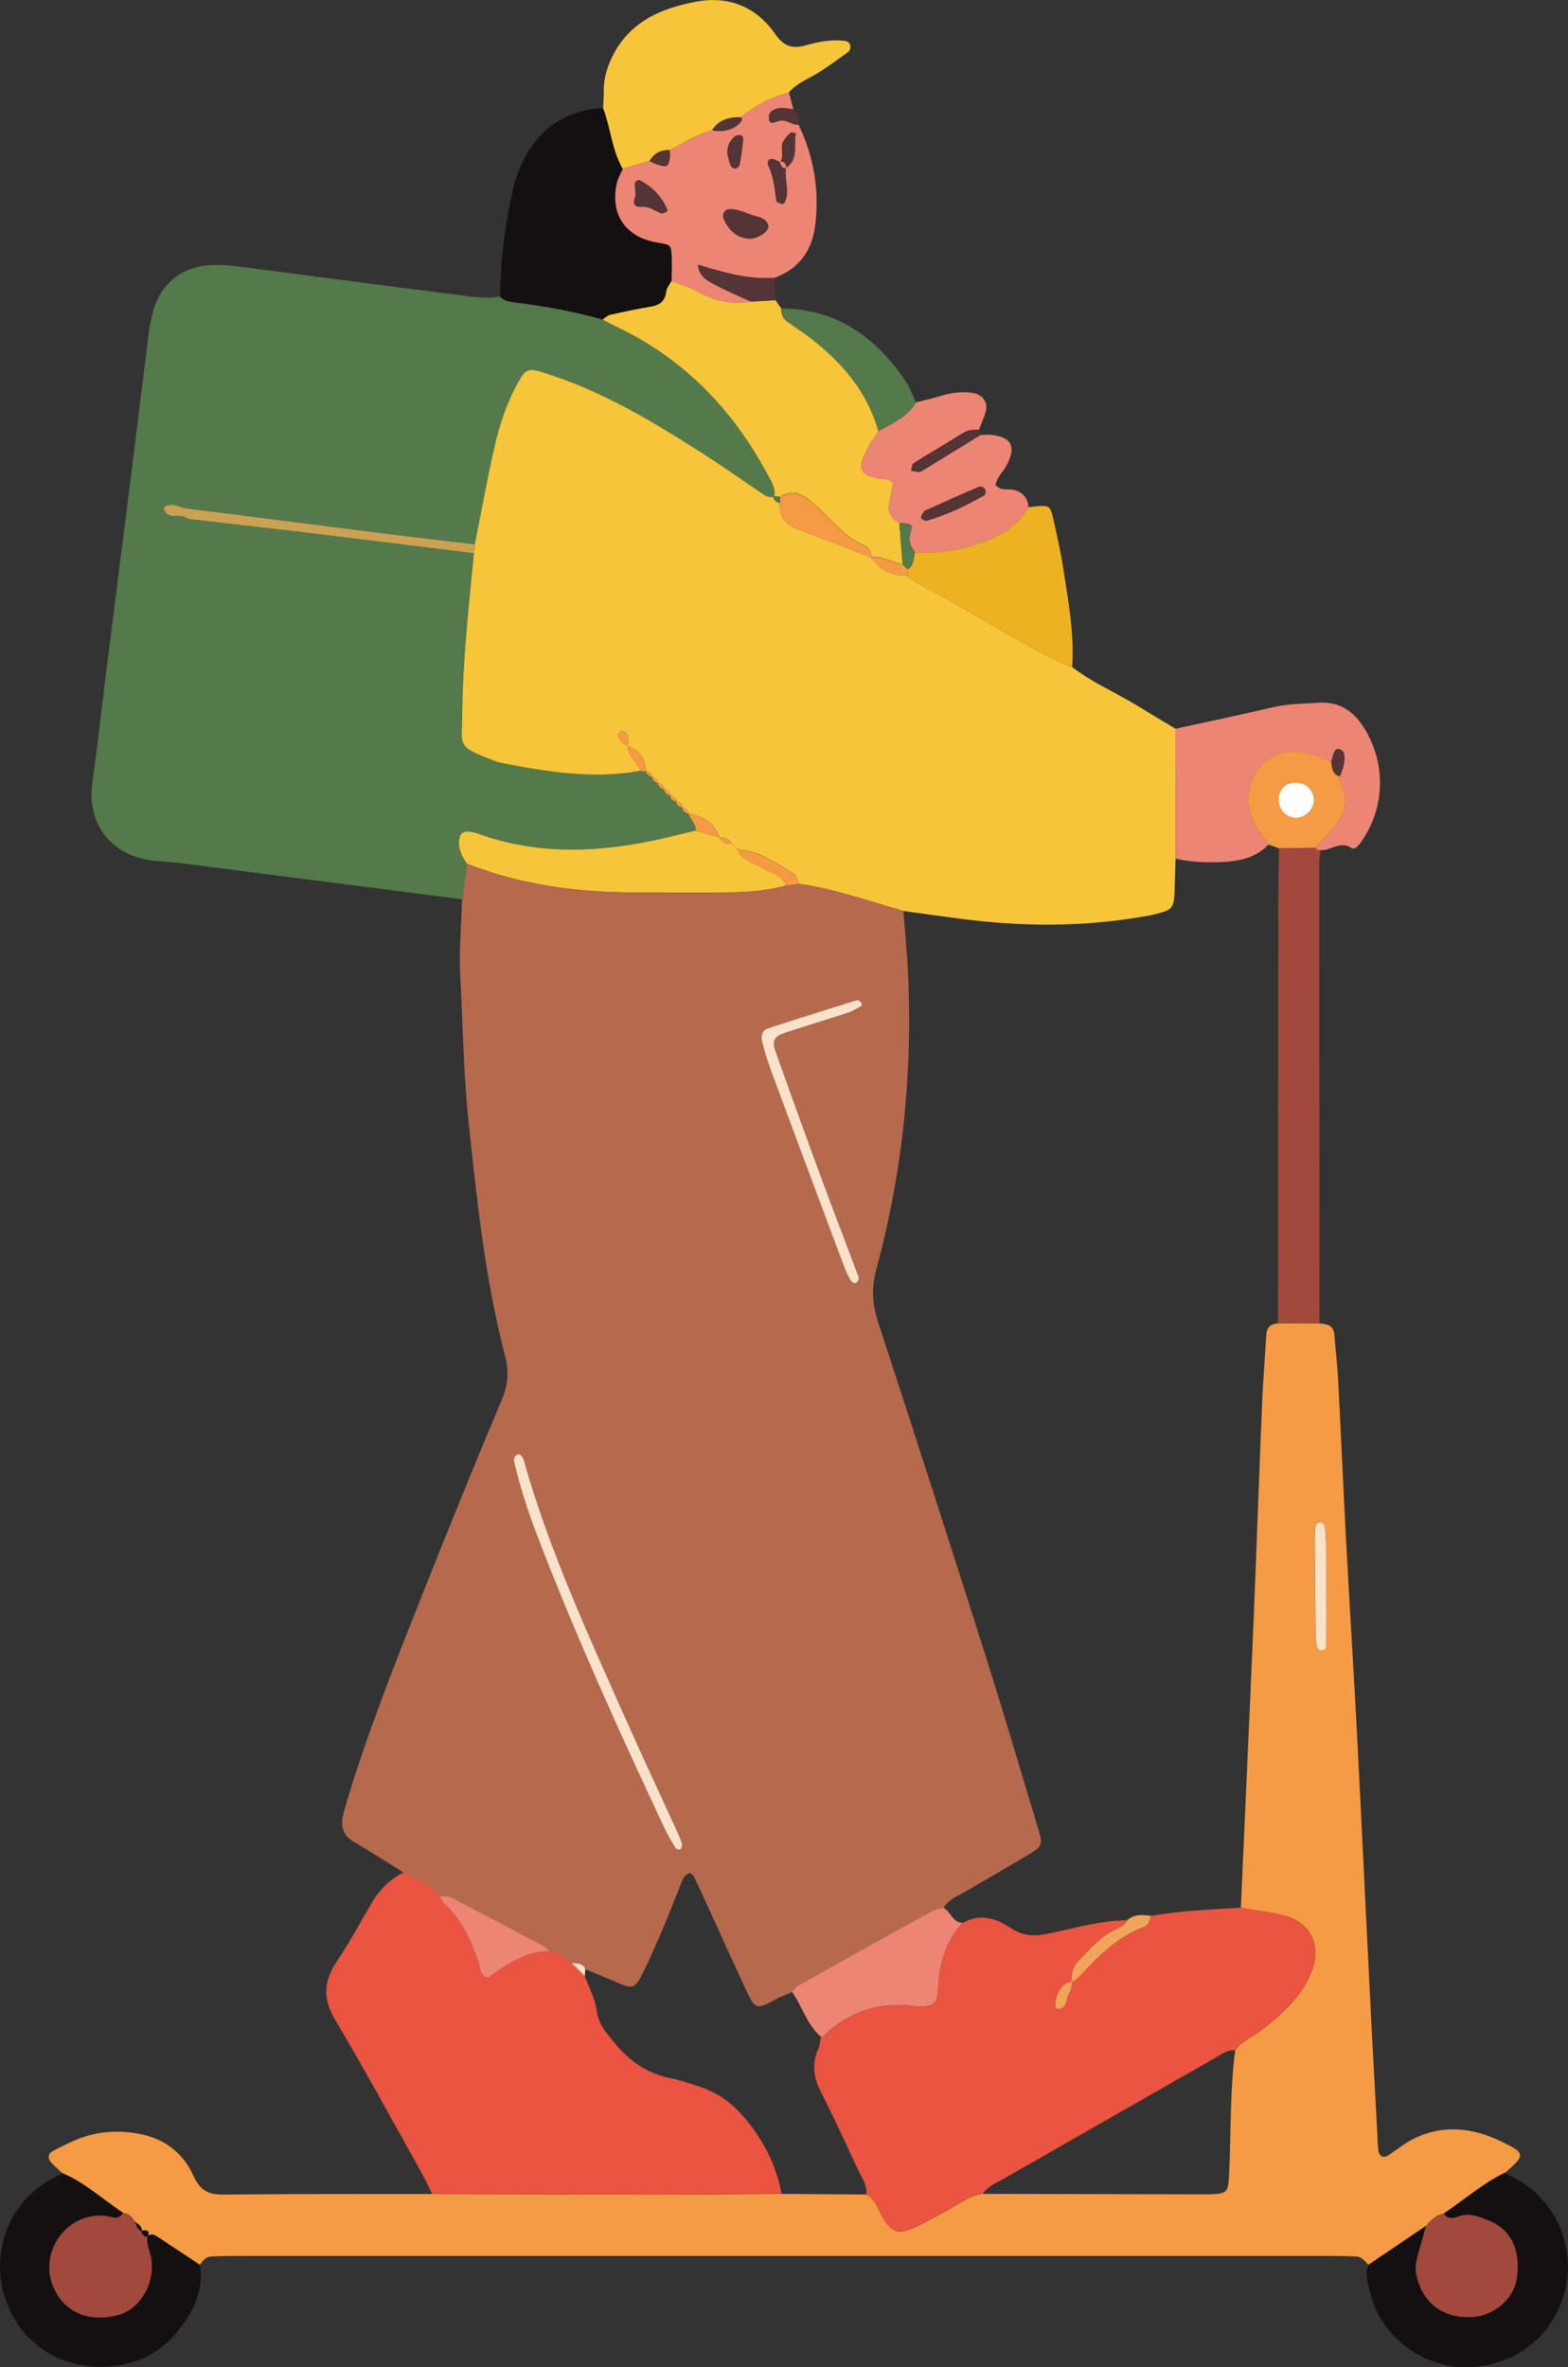 <?xml version="1.0" encoding="UTF-8"?>
<svg id="Capa_1" data-name="Capa 1" xmlns="http://www.w3.org/2000/svg" viewBox="0 0 275.75 416.29">
  <rect x="0" y="0" width="275.75" height="416.29" fill="#333333" stroke="none"/>
  <defs>
    <style>
      .cls-1 {
        fill: #f7c53a;
      }

      .cls-2 {
        fill: #ed8575;
      }

      .cls-3 {
        fill: #ea5440;
      }

      .cls-4 {
        fill: #f49b44;
      }

      .cls-5 {
        fill: #fff;
      }

      .cls-6 {
        fill: #edb221;
      }

      .cls-7 {
        fill: #fae1ca;
      }

      .cls-8 {
        fill: #f0a55a;
      }

      .cls-9 {
        fill: #a2483c;
      }

      .cls-10 {
        fill: #b56a4d;
      }

      .cls-11 {
        fill: #cba153;
      }

      .cls-12 {
        fill: #141011;
      }

      .cls-13 {
        fill: #543434;
      }

      .cls-14 {
        fill: #54794a;
      }
    </style>
  </defs>
  <path class="cls-10" d="M70.95,329.3c-2.87-1.78-5.7-3.63-8.62-5.32-2.05-1.18-2.52-2.85-1.95-4.96,.51-1.89,1.08-3.76,1.67-5.62,4.23-13.22,9.48-26.05,14.6-38.93,3.75-9.41,7.58-18.79,11.53-28.12,1.1-2.59,1.39-5.02,.68-7.73-3.56-13.64-5-27.6-6.48-41.57-.9-8.51-.97-17.04-1.44-25.56-.24-4.42,.2-8.88,.33-13.32,.28-2.08,.56-4.16,.85-6.24,9.19,3.61,18.77,4.97,28.58,5.05,4.43,.03,8.87,.04,13.3,.03,4.78,0,9.58,.03,14.25-1.24,.73-.11,1.47-.21,2.2-.32,6.32,.89,12.32,3.03,18.42,4.78,.25,3.19,.57,6.37,.75,9.57,.97,18.08-.76,35.9-5.5,53.37-.89,3.27-.74,6.16,.3,9.33,6.3,19.26,12.51,38.55,18.64,57.86,3.33,10.5,6.46,21.07,9.62,31.63,.71,2.35,.55,2.74-1.45,3.96-3.65,2.21-7.37,4.3-11.04,6.48-1.51,.9-3.26,1.49-4.27,3.09-.67,.19-1.41,.26-2,.59-7.85,4.33-15.69,8.7-23.52,13.08-.43,.24-.72,.75-1.07,1.14-.97,.42-1.98,.76-2.91,1.27-3.43,1.86-3.56,1.94-5.38-1.98-2.32-4.98-4.57-10-6.86-14.99-.66-1.45-1.33-2.9-2.03-4.33-.22-.45-.52-1.09-1.16-.78-.4,.19-.77,.66-.95,1.09-1.09,2.62-2.08,5.28-3.18,7.89-1.18,2.77-2.35,5.55-3.69,8.25-1.54,3.09-1.84,3.12-4.87,1.8-1.78-.77-3.57-1.5-5.36-2.25-.48-1.07-1.51-.92-2.4-1.05-1.29-.71-2.22-2.09-3.9-2.06-.25-.25-.45-.59-.75-.74-5.49-2.92-10.98-5.84-16.51-8.69-.59-.31-1.39-.21-2.09-.29,0,0,.04,.05,.04,.05-.37-.35-.74-.7-1.11-1.05-1.43-1.58-3.52-2.06-5.25-3.13Zm20.03-73.49c-.53,.29-.68,.77-.56,1.29,1.03,4.53,2.5,8.92,4.16,13.25,6.71,17.48,14.45,34.52,22.41,51.45,.53,1.12,1.18,2.18,1.84,3.23,.12,.19,.74,.33,.82,.23,.21-.23,.38-.67,.3-.95-.26-.84-.61-1.66-.98-2.46-2.96-6.49-5.99-12.94-8.89-19.45-6.66-14.98-13.56-29.87-18-45.72-.09-.31-.35-.59-.59-.83-.09-.09-.34-.04-.51-.05Zm60.12-79.79c-.09-.02-.28-.14-.42-.1-5.25,1.64-10.51,3.26-15.73,4.99-.92,.3-1.16,1.36-.92,2.27,.45,1.72,.94,3.43,1.56,5.1,4.26,11.5,8.56,22.99,12.86,34.48,.31,.83,.69,1.63,1.13,2.39,.15,.26,.63,.59,.85,.52,.56-.16,.69-.78,.52-1.24-2.11-5.67-4.3-11.3-6.39-16.97-2.77-7.51-5.49-15.03-8.17-22.57-.65-1.83-.22-2.61,1.63-3.22,3.71-1.23,7.46-2.35,11.17-3.57,.83-.27,1.58-.77,2.35-1.2,.07-.04,.03-.36-.03-.51-.06-.13-.23-.22-.4-.37Z"/>
  <path class="cls-14" d="M82.13,151.92c-.28,2.08-.56,4.16-.85,6.24-16.42-2.11-32.84-4.23-49.26-6.33-1.59-.2-3.19-.29-4.79-.44-7.83-.76-11.97-6.72-11.01-13.57,.96-6.88,1.72-13.78,2.58-20.67,1.29-10.25,2.6-20.49,3.89-30.74,1.18-9.36,2.32-18.73,3.5-28.09,.11-.88,.3-1.76,.49-2.63,1.32-5.89,5.4-9.15,11.42-9.1,1.24,.01,2.49,.1,3.73,.26,12.53,1.62,25.06,3.3,37.6,4.87,2.8,.35,5.62,.93,8.49,.44,.65,.69,1.49,.88,2.39,.99,5.28,.67,10.52,1.56,15.64,3.05,.79,.41,1.56,.84,2.36,1.21,11.86,5.61,20.5,14.52,26.65,25.99,.67,1.25,1.51,2.44,1.18,3.98-.98,.25-1.68-.29-2.42-.8-3.38-2.3-6.73-4.66-10.17-6.86-8.85-5.67-17.84-11.07-27.98-14.2-2.58-.8-3.09-.69-4.33,1.51-2.03,3.59-3.34,7.49-4.25,11.47-1.31,5.71-2.34,11.48-3.48,17.23-5.81-.69-11.62-1.36-17.43-2.09-11.08-1.39-22.16-2.85-33.24-4.21-1.33-.16-2.68-1.26-4.06-.14,.5,2.31,2.68,.92,3.89,1.73,.55,.36,1.36,.35,2.07,.43,6.87,.81,13.75,1.57,20.61,2.4,9.33,1.13,18.66,2.3,27.99,3.45-.94,9.52-2.02,19.02-2.06,28.6-.03,5.23-1.19,5.34,5.6,7.88,.33,.12,.66,.28,1,.35,8.19,1.58,16.39,2.97,24.76,1.42l.45,.11,.47-.02-.03-.11c.14,.64,.56,.97,1.17,1.1l-.07-.07c.13,.62,.48,1.03,1.12,1.16l-.07-.07c.1,.66,.47,1.05,1.14,1.15l-.07-.07c.1,.66,.46,1.06,1.14,1.14l-.07-.07c.09,.67,.46,1.05,1.14,1.14l-.07-.07c.09,.68,.48,1.04,1.14,1.14l-.07-.07c.1,.66,.49,1.03,1.15,1.14,0,0-.07-.05-.07-.05,.33,1.06,1.38,1.8,1.31,3.03-1.03,.25-2.06,.49-3.09,.75-11.68,2.95-23.34,4.01-35-.13-.66-.23-1.37-.42-2.06-.44-.75-.02-1.3,.4-1.43,1.24-.27,1.71,.43,3.11,1.36,4.44Z"/>
  <path class="cls-1" d="M83.5,95.73c1.15-5.75,2.17-11.52,3.48-17.23,.92-3.98,2.22-7.88,4.25-11.47,1.25-2.2,1.75-2.31,4.33-1.51,10.14,3.13,19.13,8.53,27.98,14.2,3.44,2.2,6.79,4.56,10.17,6.86,.74,.5,1.44,1.04,2.42,.8,0,0-.07-.07-.07-.07,0,.74,.48,1.03,1.13,1.15-.21,2.23,.74,3.7,2.83,4.5,4.41,1.69,8.82,3.4,13.23,5.1,0,0-.05-.04-.05-.04,1.51,2.36,3.78,3.2,6.45,3.27,.55,.42,1.04,.95,1.65,1.26,5.64,2.86,11,6.22,16.53,9.27,3.5,1.93,6.88,4.2,10.72,5.48,3.36,2.63,7.28,4.31,10.91,6.48,2.42,1.45,4.83,2.92,7.25,4.38,0,7.61,.02,15.23,.03,22.84-.05,1.6-.12,3.19-.15,4.79-.09,4.06-.16,4.17-3.83,5.08-.69,.17-1.39,.26-2.09,.38-10.76,1.85-21.53,1.71-32.31,.26-3.16-.42-6.31-.86-9.46-1.3-6.1-1.74-12.1-3.89-18.42-4.78-.29-.61-.42-1.51-.91-1.8-3.1-1.86-6.08-4.04-9.89-4.24l.05,.04c-.37-.37-.74-.74-1.11-1.11l.05,.04c-.47-.89-1.28-1.1-2.19-1.1l.04,.04c-.88-2.62-2.93-3.75-5.46-4.26,0,0,.07,.05,.07,.05-.17-.6-.55-.97-1.15-1.14,0,0,.07,.07,.07,.07-.16-.6-.55-.98-1.14-1.14,0,0,.07,.07,.07,.07-.16-.6-.54-.98-1.14-1.14,0,0,.07,.07,.07,.07-.16-.6-.54-.98-1.14-1.14,0,0,.07,.07,.07,.07-.16-.6-.54-.98-1.14-1.15,0,0,.07,.07,.07,.07-.16-.59-.53-.98-1.12-1.16,0,0,.07,.07,.07,.07-.18-.59-.57-.96-1.17-1.1,0,0,.03,.11,.03,.11q-.18-3.46-3.15-4.41c-.01-.85,.16-1.76-.47-2.47-.16-.18-.66-.26-.87-.15-.22,.12-.44,.58-.38,.81,.24,.89,.92,1.42,1.74,1.78-.14,1.89,1.63,2.81,2.2,4.34-8.37,1.55-16.57,.16-24.76-1.42-.34-.07-.67-.22-1-.35-6.79-2.54-5.63-2.65-5.6-7.88,.05-9.58,1.12-19.09,2.06-28.6,.06-.52,.11-1.05,.16-1.57Z"/>
  <path class="cls-4" d="M240.65,398.3c-.62-.61-1.13-1.41-2.13-1.46-1.24-.06-2.49-.1-3.73-.1-64.62,0-129.24,0-193.86,0-1.24,0-2.49,.03-3.73,.09-1,.04-1.56,.74-2.05,1.5-2.45-1.63-4.9-3.26-7.36-4.88-.57-.37-1.16-.75-1.82-.15v.13c.48-1.26-.28-1.25-1.15-1.12l.07,.1c.16-.94-.64-1.22-1.17-1.69-.47-.8-1.05-1.45-2.05-1.52-3.55-2.32-6.68-5.3-10.66-6.98-.65-.6-1.32-1.18-1.93-1.82-.76-.81-.66-1.66,.31-2.16,1.73-.89,3.48-1.81,5.32-2.42,3.44-1.14,7.04-1.19,10.53-.39,4.03,.92,7.1,3.48,8.77,7.19,1.13,2.51,2.53,3.36,5.2,3.33,12.26-.14,24.52-.09,36.78-.11,12.82,.04,25.65,.1,38.47,.11,7.66,0,15.32-.08,22.97-.13,4.98,.04,9.97,.08,14.95,.12,1.7,.92,2.06,2.77,2.98,4.24,1.46,2.34,2.69,2.83,5.26,1.65,2.39-1.09,4.7-2.38,6.98-3.69,1.67-.97,3.24-2.12,5.24-2.32,12.98,.03,25.96,.05,38.94,.08,.18,0,.36,0,.53,0,3.54-.09,3.67-.19,3.84-3.49,.11-2.13,.15-4.26,.2-6.4,.12-5.15,.2-10.31,.87-15.43,1.18-1.64,3.06-2.38,4.6-3.56,3.7-2.84,7.14-5.91,8.89-10.42,1.69-4.37-.14-8.42-4.64-9.66-2.55-.7-5.23-.97-7.85-1.43,.74-16.72,1.51-33.43,2.22-50.15,.54-12.81,.98-25.62,1.51-38.43,.17-4.09,.5-8.17,.75-12.26,.08-1.32,.87-1.84,2.07-1.96,2.43,0,4.87,.02,7.3,.03,1.29,.11,2.48,.31,2.6,2,.19,2.66,.52,5.31,.66,7.97,.49,9.41,.9,18.83,1.4,28.25,.61,11.36,1.33,22.72,1.92,34.09,.89,17.23,1.7,34.46,2.57,51.69,.31,6.22,.68,12.43,1.01,18.64,.05,.89,.06,1.78,.15,2.66,.12,1.17,.87,1.58,1.8,.98,1.49-.96,2.88-2.13,4.46-2.91,5.19-2.54,10.35-1.93,15.41,.51,4.23,2.04,4.26,2.37,.62,5.5-3.91,1.9-7.16,4.79-10.75,7.17-1.37,.25-2.27,1.17-3.12,2.17-3.37,2.29-6.75,4.57-10.12,6.86Zm-7.42-119.01h-.03c0-2.12,.02-4.24,0-6.36-.02-1.41-.08-2.83-.22-4.23-.05-.48-.31-1.06-1-.96-.62,.1-.65,.68-.7,1.16-.06,.7-.08,1.41-.08,2.12,.04,5.48,.08,10.96,.14,16.44,0,.7,.06,1.41,.2,2.1,.05,.26,.37,.57,.62,.65,.68,.2,1.02-.39,1.03-.85,.05-3.36,.03-6.71,.03-10.07Z"/>
  <path class="cls-3" d="M137.43,385.79c-7.66,.05-15.32,.13-22.97,.13-12.82,0-25.65-.07-38.47-.11-.54-1.1-1.04-2.24-1.64-3.31-5.1-9.11-10.06-18.29-15.4-27.26-2.22-3.73-2.05-6.82,.28-10.29,2.26-3.37,4.18-6.98,6.26-10.48q2.02-3.41,5.47-5.18c1.73,1.07,3.82,1.55,5.25,3.13,.37,.35,.74,.7,1.11,1.05,0,0-.04-.05-.04-.05,.28,.45,.48,.98,.86,1.33,3.09,2.86,4.77,6.51,6.07,10.43,.29,.87,.02,2.21,1.56,2.62,3.26-2.18,6.52-4.72,10.86-4.65,1.68-.03,2.61,1.35,3.9,2.06,.77,.77,1.54,1.54,2.31,2.32,.72,1.99,1.81,3.93,2.07,5.98,.32,2.52,1.78,4.07,3.25,5.86,2.69,3.29,5.95,5.42,10.14,6.2,1.38,.26,2.71,.78,4.07,1.18,3.51,1.03,6.36,3.03,8.68,5.82,3.21,3.88,5.48,8.22,6.39,13.22Z"/>
  <path class="cls-1" d="M136.14,87.38c.33-1.54-.51-2.73-1.18-3.98-6.15-11.47-14.79-20.38-26.65-25.99-.8-.38-1.57-.81-2.36-1.21,.43-.28,.82-.72,1.29-.83,2.39-.54,4.79-1.05,7.2-1.46,1.58-.27,2.52-.95,2.7-2.65,.07-.64,.61-1.23,.93-1.84,1.47,.57,3.03,.98,4.38,1.74,3.02,1.71,6.17,2.46,9.61,1.88,1.43-.08,2.87-.17,4.3-.25,.34,.48,.68,.96,1.02,1.43,0,.93,.24,1.75,1.05,2.32,1.46,1.03,2.96,1.99,4.36,3.09,5.43,4.28,9.79,9.34,11.69,16.18-.74,1.21-1.56,2.37-2.2,3.63-1.53,3.01-.95,4.17,2.3,4.73,.85,.15,1.78-.05,2.5,.82-.24,1.3-.58,2.65-.73,4.03-.14,1.38,.6,2.34,1.81,2.96,.19,2.41,.39,4.82,.59,7.22-1.9-.15-3.54-1.51-5.54-1.21,0,0,.05,.04,.05,.04-.09-.93-.4-1.78-1.33-2.15-2.94-1.15-4.87-3.54-7.04-5.64-1.15-1.11-2.26-2.22-3.69-3.05-1.47-.85-2.7-.58-4,.16-.37-.03-.75-.05-1.12-.08l.07,.07Z"/>
  <path class="cls-12" d="M118.08,49.42c-.32,.61-.86,1.2-.93,1.84-.18,1.7-1.13,2.38-2.7,2.65-2.41,.41-4.81,.92-7.2,1.46-.47,.11-.86,.54-1.29,.83-5.12-1.49-10.36-2.38-15.64-3.05-.9-.11-1.75-.3-2.39-.99,.11-6.25,.83-12.43,2.2-18.52,.43-1.89,1.08-3.78,1.95-5.5,2.89-5.7,7.59-8.78,14-9.16,1.29,3.52,1.54,7.38,3.44,10.7-.35,.81-.84,1.58-1.03,2.43-1.29,5.58,1.52,9.64,7.23,10.54,2.22,.35,2.32,.41,2.41,2.54,.06,1.4-.02,2.82-.04,4.22Z"/>
  <path class="cls-1" d="M109.51,29.69c-1.89-3.33-2.14-7.18-3.44-10.7,.04-1.06,.13-2.12,.12-3.19-.02-1.82,.46-3.54,1.17-5.15,2.87-6.54,8.54-9.16,15.08-10.36,5.8-1.07,10.6,.96,13.9,5.71,1.54,2.21,3.1,2.62,5.37,1.97,2.23-.63,4.49-1.07,6.82-.79,.54,.07,1.01,.38,1.03,.98,.01,.32-.11,.77-.34,.94-1.56,1.15-3.15,2.27-4.77,3.35-1.91,1.27-4.16,2.02-5.73,3.8-3.09,.88-5.93,2.27-8.39,4.36-2.05-.03-3.9,.4-5.1,2.28-2.69,.76-5.03,2.27-7.49,3.51-1.55-.06-2.72,.58-3.51,1.92l-4.73,1.36Z"/>
  <path class="cls-2" d="M109.51,29.69c1.58-.45,3.15-.91,4.73-1.36,.47,.21,.92,.46,1.41,.61,1.72,.56,1.94,.41,2.18-1.52,.04-.33-.05-.68-.07-1.02,2.47-1.24,4.8-2.75,7.49-3.51,2,.51,4.42-.3,5.23-1.78,.06-.11-.08-.34-.13-.51,2.47-2.09,5.3-3.48,8.39-4.36,.26,.99,.51,1.97,.77,2.96-.85-.07-1.71-.28-2.53-.16-.83,.12-1.74,.56-1.76,1.55-.03,1.54,1.05,.88,1.76,.68,1.29-.38,2.24,.78,3.45,.66,2.73,5.68,3.73,11.69,2.9,17.91-.57,4.3-2.9,7.51-7.16,9.03-4.59,.34-8.95-.98-13.42-2.3,.22,2.03,1.53,2.73,2.71,3.36,2.15,1.16,4.41,2.1,6.63,3.14-3.44,.58-6.59-.18-9.61-1.88-1.36-.77-2.92-1.17-4.38-1.74,.02-1.41,.1-2.82,.04-4.23-.09-2.13-.19-2.19-2.41-2.54-5.71-.9-8.52-4.97-7.23-10.54,.2-.84,.68-1.62,1.03-2.43Zm28.7-.15c2.34-1.52,1.29-4.02,1.75-6.08-.32-.05-.77-.25-.92-.11-.5,.46-1,.98-1.31,1.58-.58,1.12,.28,2.49-.53,3.6-.48-.2-.96-.54-1.44-.56-.76-.03-.82,.74-.63,1.15,.91,1.97,1.14,4.08,1.39,6.19,.02,.2,.49,.39,.79,.51,.43,.17,.63-.05,.8-.48,.77-1.93-.23-3.88,.11-5.8Zm-10.12,7.29c-.6,0-1.12,.88-.87,1.53,.9,2.29,2.65,3.63,4.71,3.61,1.42,0,3.38-1.37,3.17-2.27-.28-1.22-1.38-1.45-2.4-1.74-1.52-.43-2.92-1.3-4.62-1.14Zm-16.32-2.74s.03,.32-.09,.61c-.48,1.14,.03,1.77,1.1,1.67,1.38-.13,2.32,.7,3.45,1.14,.25,.1,.64-.1,.94-.24,.11-.05,.21-.35,.16-.47-1.03-2.3-2.68-4.03-4.94-5.14-.14-.07-.68,.29-.71,.51-.08,.5,.04,1.03,.1,1.92Zm16.13-7.09c.13,.51,.27,1.18,.48,1.84,.16,.49,.51,.91,1.07,.77,.27-.07,.59-.44,.64-.72,.24-1.33,.41-2.68,.57-4.02,.06-.49,.08-1.06-.63-1.09-.31-.01-.71,.11-.93,.32-.78,.73-1.22,1.64-1.2,2.9Z"/>
  <path class="cls-9" d="M232.05,232.71c-2.43,0-4.87-.02-7.3-.03,.02-24.46,.03-48.93,.06-73.39,0-3.37,.07-6.73,.11-10.1,2.13-.03,4.25-.06,6.38-.1,.23,.3,.54,.43,.91,.41-.07,.89-.2,1.77-.2,2.66,0,26.85,.02,53.7,.04,80.56Z"/>
  <path class="cls-2" d="M232.21,149.5c-.37,.02-.68-.11-.91-.4,.96-.99,1.96-1.95,2.86-2.99,2.03-2.35,3.3-4.88,1.75-8.04-.22-.45-.22-1.01-.32-1.52,.6-1.28,1.01-2.61,.77-4.03-.05-.27-.38-.61-.65-.71-.55-.21-.97,.06-1.15,.64-.15,.5-.29,1-.44,1.5-1.16-.45-2.28-1.04-3.48-1.33-2.09-.5-4.28-.73-6.28,.17-4.34,1.97-6.14,7.38-3.93,11.76,.71,1.41,1.74,2.66,2.63,3.98-2.18,2.32-5.04,2.9-8.03,3.06-2.78,.14-5.56,.03-8.29-.58,0-7.61-.02-15.23-.03-22.84,5.74-1.26,11.49-2.47,17.21-3.8,2.64-.61,5.3-.61,7.96-.78,3.63-.24,6.11,1.43,7.97,4.37,3.93,6.2,3.77,14.07-.48,20.12-.4,.57-1.12,1.44-1.67,1.07-2.01-1.36-3.66,.5-5.5,.36Z"/>
  <path class="cls-12" d="M240.65,398.3c3.37-2.29,6.75-4.57,10.12-6.85-.47,1.71-.92,3.42-1.42,5.12-.35,1.21-.54,2.36-.24,3.66,1.14,4.84,4.62,7.49,9.71,7.25,3.89-.19,7.34-3.11,7.9-6.69,.77-4.91-.91-8.65-4.81-10.23-1.78-.72-3.64-1.52-5.68-.67-.85,.35-1.75,.3-2.34-.62,3.59-2.38,6.84-5.27,10.75-7.17,1.37,.81,2.84,1.5,4.1,2.44,6.28,4.69,8.67,13.28,5.79,20.52-2.98,7.51-9.99,11.71-18.13,11.18-6.75-.44-14.07-5.72-15.61-13.78-.26-1.37-.86-2.75-.14-4.16Z"/>
  <path class="cls-12" d="M11.01,382.19c3.97,1.69,7.1,4.66,10.66,6.98-.91,1.46-2.14,.59-3.3,.5-6.82-.52-11.57,6.51-8.96,12.56,2.19,5.06,7.07,6.12,11.53,4.84,3.94-1.13,6.48-5.89,5.61-10.18-.24-1.2-.86-2.33-.58-3.61,.66-.59,1.26-.22,1.82,.15,2.46,1.62,4.91,3.25,7.36,4.88,.71,4.57-1.17,8.33-3.91,11.7-2.78,3.42-6.41,5.5-10.85,6.06-8.61,1.09-16.2-3.2-19.17-10.97-2.86-7.49-.58-16.11,6.11-20.83,1.15-.81,2.45-1.4,3.69-2.1Z"/>
  <path class="cls-2" d="M158.16,92.01c-1.21-.61-1.96-1.58-1.81-2.96,.14-1.38,.49-2.73,.73-4.03-.71-.86-1.65-.67-2.5-.82-3.25-.57-3.82-1.72-2.3-4.73,.64-1.26,1.46-2.42,2.19-3.63,2.43-1.38,5.09-2.46,6.58-5.06,1.51-.39,3.04-.74,4.53-1.19,1.87-.57,3.76-.79,5.68-.45,1.51,.27,2.46,1.57,2.12,3.06-.27,1.17-.82,2.29-1.24,3.43-1.07-.13-2.02,.03-2.98,.64-2.8,1.78-5.69,3.43-8.5,5.2-.3,.19-.31,.85-.45,1.29,.49,.09,.98,.25,1.46,.23,.32-.01,.64-.26,.93-.45,3.28-2.01,6.55-4.02,9.82-6.03,.53-.02,1.06-.1,1.58-.06,3.93,.32,4.85,2.06,2.93,5.56-.34,.61-.83,1.14-1.2,1.74-.27,.43-.45,.91-.7,1.45,.89,1.26,2.27,.68,3.36,.98,1.56,.43,2.35,1.45,2.48,3.02-1.72,3.06-4.4,4.78-7.63,6.01-4.01,1.53-8.08,2.17-12.33,1.88-.81-1.01-1.23-2-.79-3.41,.48-1.54,.3-1.6-1.96-1.67Zm4.28-.57c.16,.05,.35,.17,.49,.13,3.6-1.02,6.94-2.63,10.18-4.48,.19-.11,.28-.67,.18-.92-.23-.54-.8-.71-1.3-.5-3.1,1.34-6.19,2.71-9.26,4.11-.27,.12-.43,.53-.61,.82-.25,.42-.13,.7,.33,.82Z"/>
  <path class="cls-6" d="M160.91,97.09c4.25,.29,8.32-.35,12.33-1.88,3.23-1.23,5.91-2.95,7.63-6.01,.18-.02,.35-.04,.53-.06,3.14-.35,3.28-.32,3.81,2.05,.66,2.92,1.33,5.84,1.78,8.79,.88,5.74,1.96,11.47,1.56,17.32-3.85-1.29-7.22-3.55-10.72-5.48-5.53-3.05-10.89-6.41-16.53-9.27-.61-.31-1.1-.83-1.65-1.26,0-.39-.02-.78-.03-1.18,1.18-.69,1.02-1.95,1.28-3.03Z"/>
  <path class="cls-14" d="M161.06,70.78c-1.49,2.6-4.15,3.68-6.58,5.06-1.89-6.84-6.26-11.9-11.68-16.18-1.4-1.1-2.9-2.07-4.36-3.09-.81-.57-1.05-1.39-1.05-2.32,9.74,.02,16.59,5.05,21.85,12.73,.79,1.15,1.22,2.53,1.82,3.81Z"/>
  <path class="cls-13" d="M132.07,53.05c-2.22-1.03-4.48-1.98-6.63-3.14-1.18-.63-2.49-1.33-2.71-3.36,4.48,1.32,8.83,2.64,13.42,2.3,.07,1.32,.14,2.63,.21,3.95-1.43,.08-2.87,.17-4.3,.25Z"/>
  <path class="cls-13" d="M172.42,76.5c-3.27,2.01-6.55,4.02-9.82,6.03-.3,.18-.62,.43-.93,.45-.48,.02-.98-.14-1.46-.23,.14-.44,.15-1.1,.45-1.29,2.81-1.77,5.69-3.42,8.5-5.2,.96-.61,1.92-.77,2.98-.64,.15,.28,.24,.57,.28,.89Z"/>
  <path class="cls-13" d="M140.42,21.93c-1.21,.12-2.16-1.04-3.45-.66-.71,.21-1.79,.87-1.76-.68,.02-.99,.93-1.43,1.76-1.55,.82-.12,1.69,.09,2.53,.16,.9,.71,1.08,1.65,.92,2.72Z"/>
  <path class="cls-1" d="M82.13,151.92c-.92-1.34-1.63-2.74-1.36-4.44,.13-.84,.68-1.26,1.43-1.24,.69,.02,1.4,.21,2.06,.44,11.65,4.15,23.32,3.08,35,.13,1.03-.26,2.06-.5,3.09-.74,1.38,.41,2.77,.82,4.15,1.23,0,0-.04-.04-.04-.04,.47,.89,1.28,1.1,2.19,1.1,0,0-.05-.04-.05-.04,.37,.37,.74,.74,1.11,1.11,0,0-.05-.04-.05-.04,.87,1.99,2.92,2.33,4.53,3.3,1.46,.88,3.33,1.22,4.07,3.05-4.68,1.27-9.47,1.23-14.25,1.24-4.43,0-8.87,0-13.3-.03-9.81-.08-19.4-1.44-28.58-5.05Z"/>
  <path class="cls-2" d="M144.37,358.21c-2.44-2.14-3.3-5.3-5.05-7.89,.35-.39,.63-.89,1.07-1.14,7.83-4.39,15.66-8.75,23.52-13.08,.59-.33,1.33-.4,2-.59,1.32,.65,1.58,2.66,3.41,2.65-2.77,2.96-3.94,6.57-4.29,10.51-.06,.7-.06,1.41-.13,2.11-.14,1.19-.76,1.95-2,2.04-.7,.05-1.42,.09-2.11,0-6.15-.81-11.46,.88-15.92,5.22-.11,.11-.33,.11-.5,.16Z"/>
  <path class="cls-7" d="M90.98,255.8c.17,.01,.42-.05,.51,.05,.24,.24,.51,.52,.59,.83,4.45,15.85,11.34,30.74,18,45.72,2.9,6.51,5.93,12.97,8.89,19.45,.37,.8,.72,1.62,.98,2.46,.08,.27-.09,.71-.3,.95-.09,.1-.7-.04-.82-.23-.66-1.05-1.32-2.11-1.84-3.23-7.96-16.94-15.7-33.97-22.41-51.45-1.66-4.33-3.12-8.73-4.16-13.25-.12-.52,.03-1.01,.56-1.29Z"/>
  <path class="cls-7" d="M151.1,176.01c.17,.15,.34,.24,.4,.37,.07,.15,.1,.47,.03,.51-.77,.43-1.52,.93-2.35,1.2-3.71,1.22-7.46,2.34-11.17,3.57-1.85,.61-2.28,1.38-1.63,3.22,2.68,7.54,5.4,15.06,8.17,22.57,2.09,5.67,4.28,11.31,6.39,16.97,.17,.46,.04,1.07-.52,1.24-.22,.07-.7-.26-.85-.52-.44-.76-.82-1.57-1.13-2.39-4.3-11.49-8.6-22.98-12.86-34.48-.62-1.66-1.11-3.38-1.56-5.1-.24-.91,0-1.96,.92-2.27,5.22-1.73,10.48-3.35,15.73-4.99,.14-.04,.33,.07,.42,.1Z"/>
  <path class="cls-2" d="M96.63,343.16c-4.34-.07-7.61,2.47-10.86,4.65-1.54-.41-1.27-1.76-1.56-2.62-1.31-3.91-2.98-7.56-6.07-10.43-.37-.35-.58-.88-.86-1.33,.7,.09,1.5-.01,2.09,.29,5.53,2.85,11.02,5.77,16.51,8.69,.3,.16,.5,.49,.75,.74Z"/>
  <path class="cls-4" d="M138.27,155.76c-.74-1.84-2.61-2.18-4.07-3.05-1.61-.97-3.66-1.32-4.53-3.3,3.81,.2,6.8,2.38,9.89,4.24,.49,.29,.62,1.19,.91,1.8-.73,.1-1.47,.21-2.2,.31Z"/>
  <path class="cls-7" d="M102.93,346.27c-.03,.42-.06,.84-.09,1.26-.77-.77-1.54-1.54-2.31-2.32,.89,.14,1.91-.02,2.4,1.05Z"/>
  <path class="cls-2" d="M77.31,333.48c-.37-.35-.74-.7-1.11-1.05,.37,.35,.74,.7,1.11,1.05Z"/>
  <path class="cls-11" d="M83.5,95.73c-.05,.52-.11,1.05-.16,1.57-9.33-1.15-18.66-2.32-27.99-3.45-6.87-.83-13.74-1.59-20.61-2.4-.7-.08-1.52-.07-2.07-.43-1.22-.8-3.39,.59-3.89-1.73,1.38-1.13,2.73-.03,4.06,.14,11.09,1.36,22.16,2.82,33.24,4.21,5.8,.73,11.62,1.39,17.43,2.09Z"/>
  <path class="cls-4" d="M126.5,147.3c-1.38-.41-2.77-.82-4.15-1.23,.07-1.23-.98-1.97-1.31-3.03,2.53,.51,4.57,1.64,5.46,4.26Z"/>
  <path class="cls-4" d="M112.64,135.56c-.57-1.53-2.34-2.45-2.2-4.34l-.02,.02q2.96,.94,3.15,4.41s-.47,.02-.47,.02l-.45-.11Z"/>
  <path class="cls-4" d="M119.96,141.95c.6,.16,.98,.54,1.15,1.14-.66-.1-1.04-.48-1.15-1.14Z"/>
  <path class="cls-4" d="M118.89,140.88c.6,.16,.98,.54,1.14,1.14-.66-.1-1.06-.46-1.14-1.14Z"/>
  <path class="cls-4" d="M117.82,139.81c.6,.16,.98,.54,1.14,1.14-.67-.08-1.05-.46-1.14-1.14Z"/>
  <path class="cls-4" d="M116.75,138.74c.6,.16,.98,.54,1.14,1.14-.68-.09-1.04-.48-1.14-1.14Z"/>
  <path class="cls-4" d="M115.69,137.66c.6,.17,.97,.55,1.14,1.15-.66-.1-1.04-.48-1.14-1.15Z"/>
  <path class="cls-4" d="M114.64,136.58c.59,.18,.96,.57,1.12,1.16-.64-.13-.99-.54-1.12-1.16Z"/>
  <path class="cls-4" d="M113.53,135.54c.6,.14,.99,.51,1.17,1.1-.61-.14-1.03-.47-1.17-1.1Z"/>
  <path class="cls-4" d="M137.19,87.39c1.31-.73,2.53-1.01,4-.16,1.43,.83,2.54,1.93,3.69,3.05,2.17,2.1,4.1,4.49,7.04,5.64,.93,.36,1.23,1.21,1.33,2.15-4.41-1.7-8.81-3.41-13.23-5.1-2.09-.8-3.04-2.27-2.83-4.5,0-.36,0-.72,0-1.08Z"/>
  <path class="cls-4" d="M159.62,100.12c0,.39,.02,.78,.03,1.18-2.67-.07-4.94-.91-6.45-3.26,2-.3,3.64,1.05,5.54,1.2,.29,.29,.59,.59,.88,.88Z"/>
  <path class="cls-4" d="M110.44,131.22c-.82-.36-1.5-.89-1.74-1.78-.06-.24,.16-.69,.38-.81,.21-.12,.7-.03,.87,.15,.63,.7,.46,1.61,.47,2.47,0,0,.02-.02,.02-.02Z"/>
  <path class="cls-4" d="M128.64,148.36c-.91,0-1.72-.21-2.19-1.1,.91,0,1.73,.21,2.19,1.1Z"/>
  <path class="cls-4" d="M129.71,149.44c-.37-.37-.74-.74-1.11-1.11,.37,.37,.74,.74,1.11,1.11Z"/>
  <path class="cls-14" d="M137.19,87.39c0,.36,0,.72,0,1.08-.65-.12-1.12-.41-1.13-1.15,.37,.03,.75,.05,1.12,.08Z"/>
  <path class="cls-3" d="M144.37,358.21c.17-.05,.39-.05,.5-.16,4.45-4.34,9.77-6.03,15.92-5.22,.69,.09,1.41,.05,2.11,0,1.24-.09,1.87-.86,2-2.04,.08-.7,.07-1.41,.13-2.11,.35-3.95,1.52-7.56,4.29-10.51,3.04-1.75,5.9-.77,8.45,.91,2.1,1.38,4.03,1.5,6.42,1.01,4.65-.96,9.24-2.33,14.05-2.39-.39,.86-1.2,1.26-1.98,1.61-2.63,1.19-4.44,3.34-6.4,5.33-1.05,1.06-1.52,2.31-1.39,3.8-.58,.31-1.36,.48-1.72,.96-1.36,1.84-1.58,4.09-.54,3.92,1.6-.26,1.18-1.89,1.8-2.82,.36-.54,.39-1.29,.57-1.95,.42-.31,.91-.55,1.26-.93,3.22-3.51,6.52-6.89,11.12-8.62,.9-.34,1.31-1.11,1.37-2.06,5.25-.91,10.57-1.13,15.87-1.45,2.62,.46,5.29,.73,7.85,1.43,4.5,1.24,6.34,5.29,4.64,9.66-1.75,4.51-5.19,7.58-8.89,10.42-1.54,1.18-3.41,1.92-4.59,3.56-1.54-.08-2.66,.88-3.88,1.57-12.21,6.97-24.43,13.93-36.62,20.92-1.37,.79-2.91,1.37-3.88,2.75-2,.2-3.57,1.35-5.24,2.32-2.28,1.32-4.59,2.6-6.98,3.69-2.57,1.17-3.8,.68-5.26-1.65-.92-1.46-1.28-3.32-2.98-4.24,.14-1.72-.88-3.05-1.55-4.49-2.11-4.52-4.18-9.06-6.44-13.51-1.3-2.55-1.68-4.99-.45-7.63,.29-.62,.29-1.38,.43-2.08Z"/>
  <path class="cls-9" d="M253.9,389.27c.59,.92,1.49,.97,2.34,.62,2.04-.85,3.9-.06,5.68,.67,3.9,1.59,5.58,5.33,4.81,10.23-.56,3.58-4.02,6.5-7.9,6.69-5.08,.24-8.56-2.42-9.71-7.25-.31-1.3-.12-2.45,.24-3.66,.5-1.7,.95-3.41,1.42-5.12,.85-1,1.75-1.92,3.12-2.17Z"/>
  <path class="cls-9" d="M25.96,393.29c-.28,1.28,.33,2.41,.58,3.61,.87,4.28-1.67,9.04-5.61,10.18-4.45,1.28-9.34,.22-11.53-4.84-2.61-6.04,2.14-13.08,8.96-12.56,1.17,.09,2.39,.96,3.3-.5,1,.08,1.58,.72,2.05,1.52,.27,.65,.44,1.36,1.17,1.69,0,0-.07-.1-.07-.1,.14,.63,.46,1.07,1.16,1.12v-.13Z"/>
  <path class="cls-7" d="M233.24,279.3c0,3.36,.03,6.71-.03,10.07,0,.46-.35,1.04-1.03,.85-.26-.08-.57-.39-.62-.65-.14-.69-.19-1.4-.2-2.1-.06-5.48-.1-10.96-.14-16.44,0-.71,.02-1.41,.08-2.12,.04-.48,.07-1.06,.7-1.16,.68-.11,.95,.48,1,.96,.14,1.4,.19,2.82,.22,4.23,.03,2.12,0,4.24,0,6.36h.03Z"/>
  <path class="cls-12" d="M24.89,392.39c-.73-.33-.9-1.05-1.17-1.69,.53,.47,1.32,.75,1.17,1.69Z"/>
  <path class="cls-12" d="M25.98,393.41c-.7-.05-1.03-.49-1.16-1.12,.87-.13,1.63-.14,1.16,1.12Z"/>
  <path class="cls-14" d="M159.62,100.12c-.29-.3-.59-.59-.88-.88-.2-2.41-.39-4.82-.59-7.22,2.26,.07,2.44,.13,1.96,1.67-.44,1.41-.01,2.4,.79,3.41-.26,1.08-.1,2.34-1.28,3.03Z"/>
  <path class="cls-13" d="M130.34,20.61c.05,.17,.19,.4,.13,.51-.81,1.47-3.23,2.29-5.23,1.78,1.2-1.88,3.05-2.31,5.1-2.28Z"/>
  <path class="cls-13" d="M117.75,26.4c.03,.34,.12,.69,.07,1.02-.24,1.93-.45,2.08-2.18,1.52-.48-.16-.94-.41-1.41-.61,.79-1.34,1.96-1.98,3.51-1.92Z"/>
  <path class="cls-13" d="M128.09,36.82c1.7-.16,3.1,.72,4.62,1.14,1.02,.29,2.11,.52,2.4,1.74,.21,.9-1.75,2.26-3.17,2.27-2.06,.01-3.81-1.32-4.71-3.61-.26-.65,.27-1.54,.87-1.53Z"/>
  <path class="cls-13" d="M111.78,34.08c-.06-.89-.18-1.42-.1-1.92,.03-.21,.58-.57,.71-.51,2.26,1.11,3.91,2.83,4.94,5.14,.05,.12-.05,.42-.16,.47-.29,.14-.69,.34-.94,.24-1.13-.44-2.07-1.27-3.45-1.14-1.07,.1-1.58-.52-1.1-1.67,.13-.3,.1-.66,.09-.61Z"/>
  <path class="cls-13" d="M138.21,29.53c-.35,1.93,.66,3.87-.11,5.8-.17,.42-.37,.65-.8,.48-.29-.12-.76-.31-.79-.51-.25-2.11-.47-4.21-1.39-6.19-.19-.41-.13-1.18,.63-1.15,.49,.02,.96,.36,1.44,.56l-.06-.08c.2,.57,.31,1.24,1.16,1.14l-.09-.06Z"/>
  <path class="cls-13" d="M127.91,26.99c-.02-1.26,.42-2.18,1.2-2.9,.22-.21,.62-.33,.93-.32,.7,.02,.68,.6,.63,1.09-.16,1.35-.33,2.69-.57,4.02-.05,.28-.37,.65-.64,.72-.56,.15-.91-.27-1.07-.77-.21-.65-.35-1.33-.48-1.84Z"/>
  <path class="cls-13" d="M137.19,28.52c.82-1.11-.05-2.48,.53-3.6,.31-.6,.81-1.12,1.31-1.58,.15-.14,.61,.07,.92,.11-.47,2.06,.59,4.56-1.75,6.08,0,0,.09,.06,.09,.06-.11-.67-.24-1.31-1.16-1.14l.06,.08Z"/>
  <path class="cls-4" d="M224.92,149.19c-.62-.22-1.24-.44-1.86-.66-.88-1.32-1.92-2.57-2.63-3.98-2.21-4.38-.41-9.8,3.93-11.76,2-.9,4.19-.68,6.28-.17,1.2,.29,2.32,.87,3.48,1.32,.14,1.06,.18,2.19,1.47,2.6,.1,.51,.1,1.07,.32,1.52,1.55,3.16,.27,5.69-1.75,8.04-.9,1.04-1.91,2-2.86,2.99-2.13,.03-4.25,.06-6.38,.09Zm6.16-8.62c-.07-1.64-1.41-2.9-3.14-2.95-1.77-.04-3.02,1.14-3.06,2.91-.04,1.92,1.51,3.46,3.32,3.28,1.6-.15,2.95-1.67,2.88-3.25Z"/>
  <path class="cls-13" d="M235.59,136.54c-1.3-.41-1.33-1.54-1.47-2.6,.15-.5,.29-1,.44-1.5,.18-.58,.6-.85,1.15-.64,.28,.1,.61,.44,.65,.71,.24,1.42-.17,2.75-.77,4.03Z"/>
  <path class="cls-13" d="M162.44,91.44c-.46-.12-.58-.41-.33-.82,.18-.29,.33-.7,.61-.82,3.07-1.4,6.16-2.77,9.26-4.11,.5-.22,1.07-.04,1.3,.5,.1,.25,0,.81-.18,.92-3.23,1.85-6.58,3.45-10.18,4.48-.14,.04-.33-.08-.49-.13Z"/>
  <path class="cls-8" d="M202.34,336.92c-.06,.95-.47,1.72-1.37,2.06-4.6,1.73-7.9,5.11-11.12,8.62-.35,.38-.83,.62-1.26,.93,0,0-.11-.11-.11-.11-.13-1.48,.34-2.74,1.39-3.8,1.96-1.98,3.77-4.13,6.4-5.33,.78-.36,1.59-.75,1.98-1.61,1.22-1.05,2.65-.95,4.09-.77Z"/>
  <path class="cls-8" d="M188.59,348.54c-.18,.66-.21,1.41-.57,1.95-.62,.93-.2,2.56-1.8,2.82-1.04,.17-.82-2.08,.54-3.92,.36-.48,1.13-.65,1.72-.96,0,0,.11,.11,.11,.11Z"/>
  <path class="cls-2" d="M137.13,28.44c.93-.17,1.06,.48,1.16,1.14-.86,.1-.96-.57-1.16-1.14Z"/>
  <path class="cls-5" d="M231.07,140.57c.07,1.57-1.28,3.09-2.88,3.25-1.81,.17-3.36-1.36-3.32-3.28,.04-1.77,1.29-2.96,3.06-2.91,1.73,.04,3.07,1.3,3.14,2.95Z"/>
</svg>